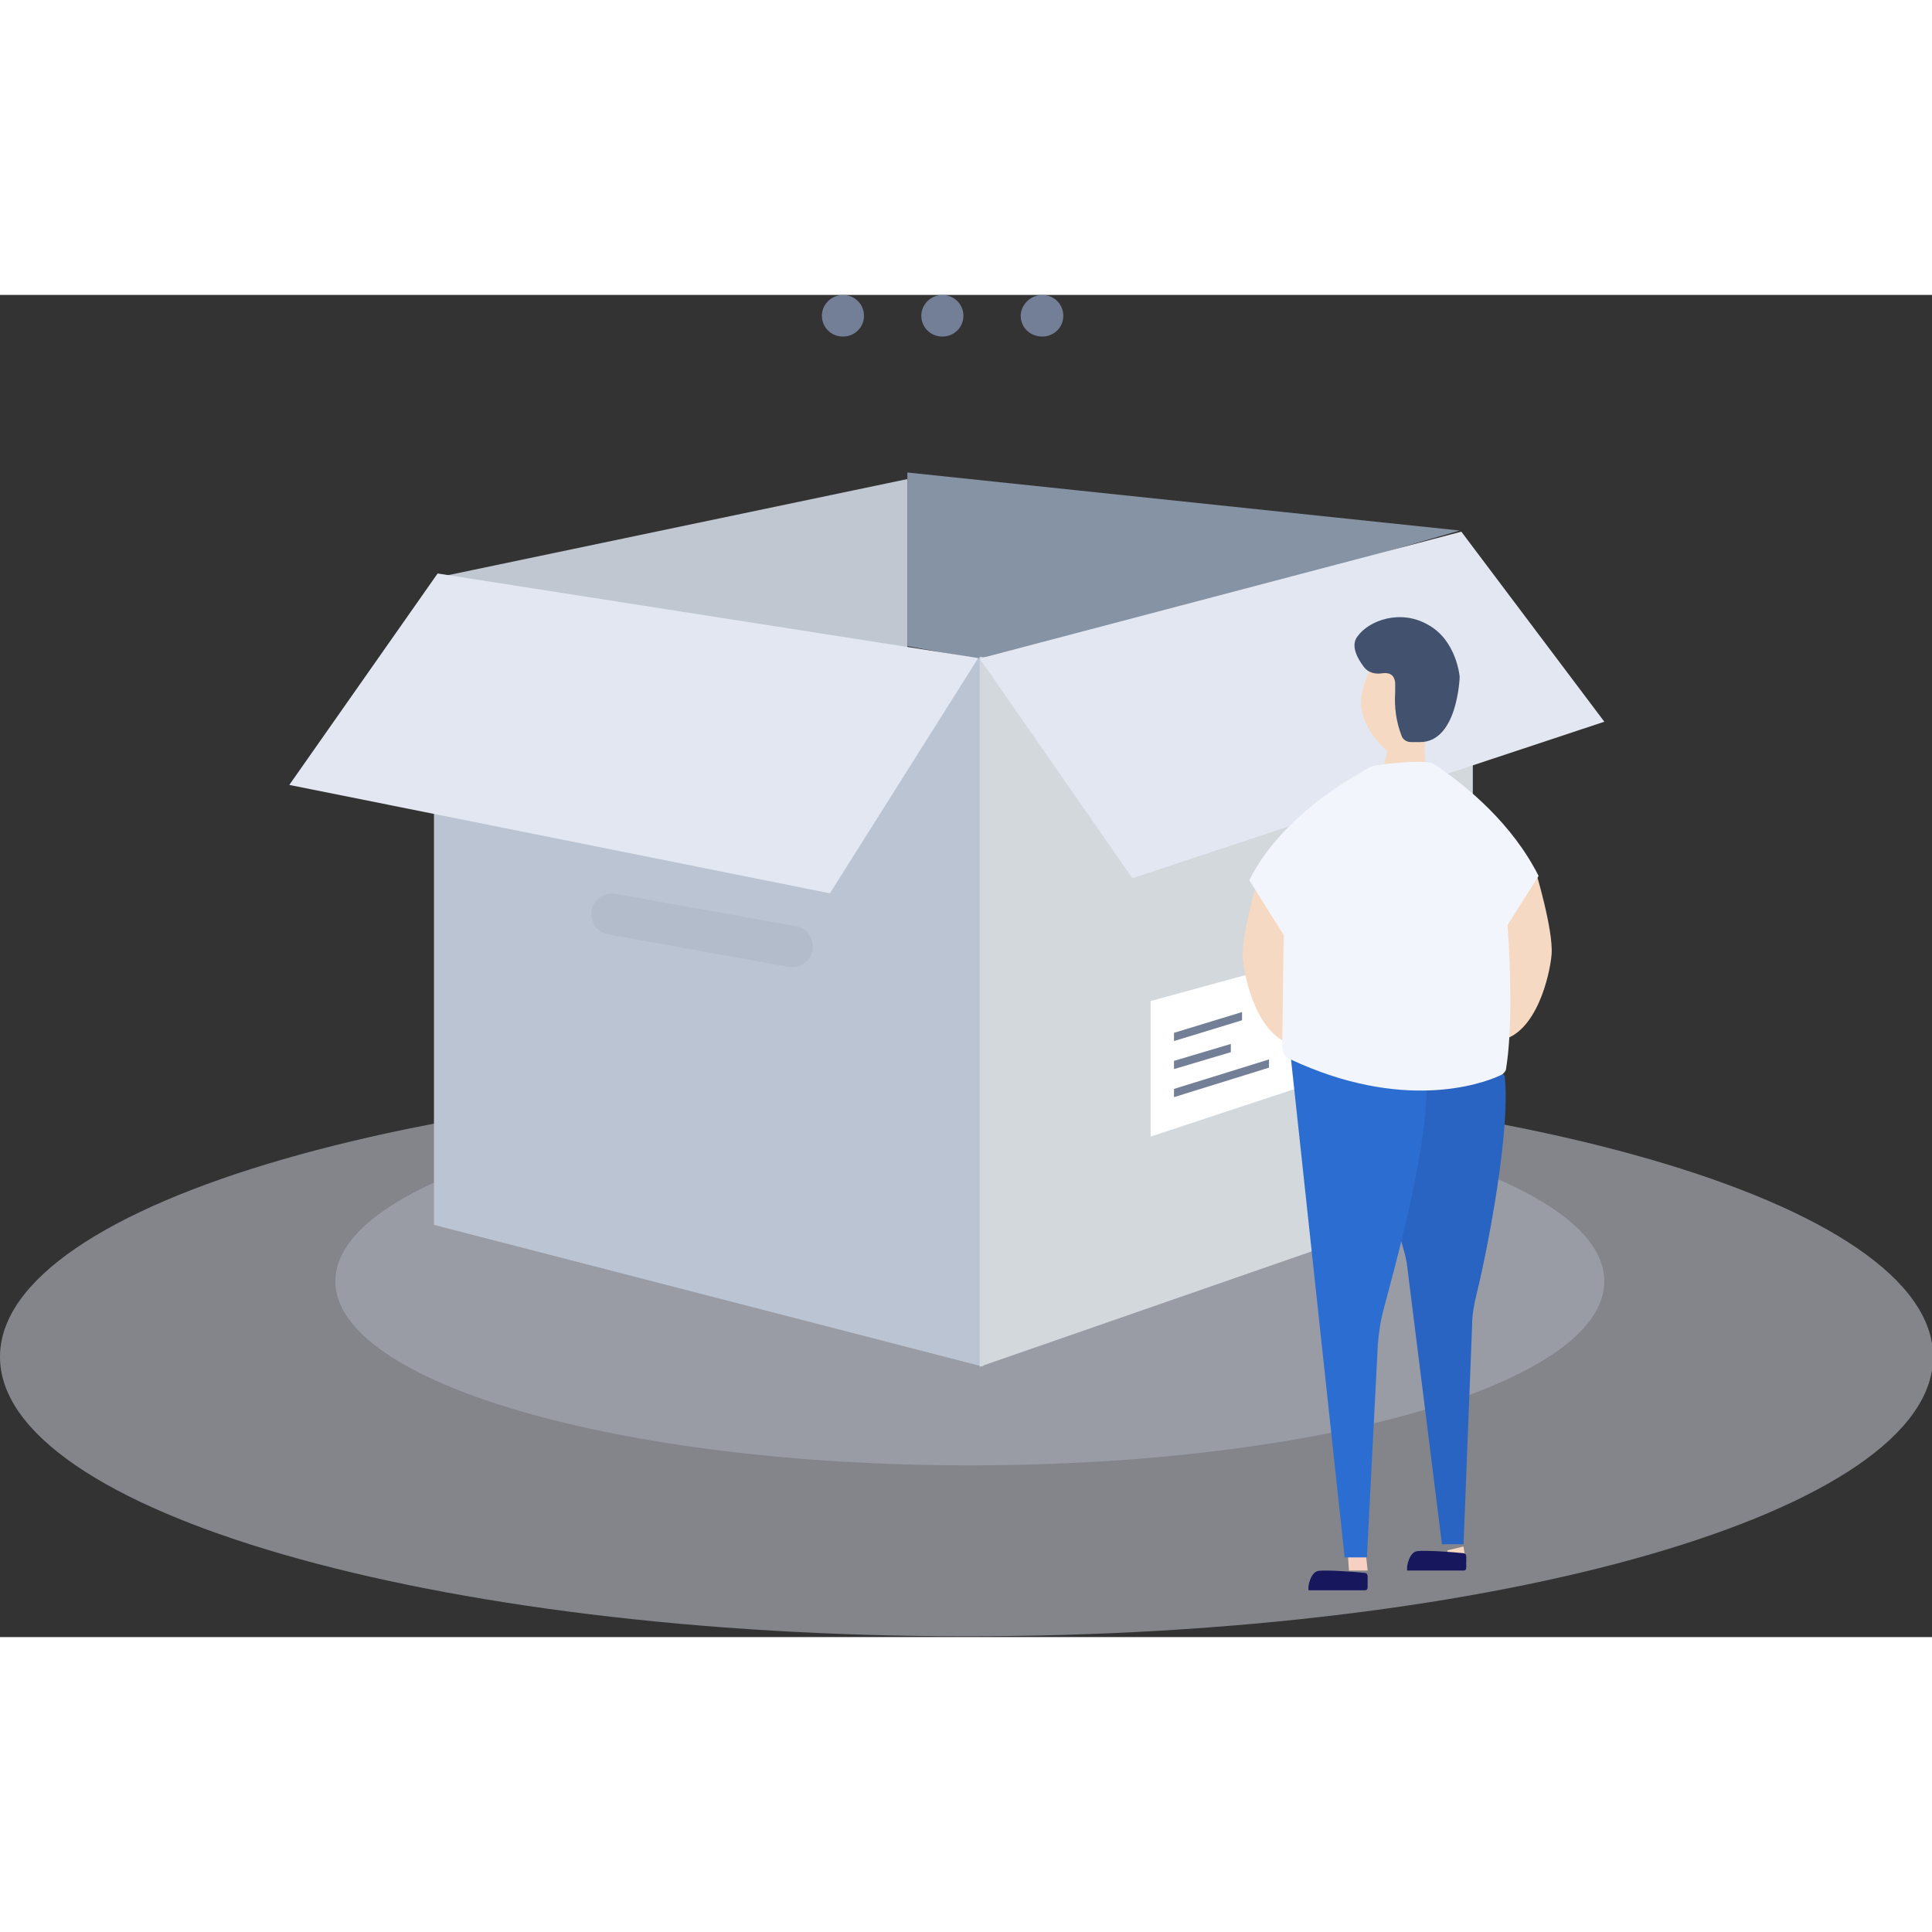 <svg height="20" viewBox="0 0 1474 1024" width="20" xmlns="http://www.w3.org/2000/svg"><rect x="0" y="0" width="1474" height="1024" fill="#333333" stroke="none"/><path d="m0 810.2c0 117.628 329.995 213.197 737.415 213.197 407.424 0 737.415-95.569 737.415-213.197s-329.995-213.197-737.415-213.197c-407.424 0-737.415 95.569-737.415 213.197z" fill="#dadfea" opacity=".477"/><path d="m255.837 752.509c0 77.42 216.623 140.463 484.086 140.463s484.086-62.672 484.086-140.463c0-77.416-216.623-140.459-484.081-140.459-267.467 0-484.09 63.038-484.09 140.459z" fill="#c9d0df" opacity=".314"/><path d="m336.101 215.018 356.167-74.513v632.07l-331.807-91.397z" fill="#c1c7d0"/><path d="m692.269 267.943v-132.452l421.38 44.274-349.986 101.203-71.394-13.021z" fill="#8693a5"/><path d="m752.463 275.949-2.225 541.777-419.155-108.21v-337.176z" fill="#bbc4d2"/><path d="m469.443 456.911c-8.533-1.108-17.066 4.433-18.174 12.924-1.117 8.495 4.45 16.99 12.979 18.098l137.619 24.743c8.533 1.108 17.066-4.433 18.174-12.928 1.112-8.491-4.45-16.986-12.979-18.094l-137.623-24.743z" fill="#b3bccb"/><path d="m747.448 817.726 376.233-130.737v-330.897l-376.238-80.142z" fill="#d3d8dd"/><path d="m333.876 212.531-113.153 161.313 412.447 82.696 113.153-179.483zm530.025 232.518 360.111-119.415-109.104-144.997-367.477 96.791 116.469 167.617z" fill="#e2e7f1"/><path d="m877.874 538.73 135.444-37.039v95.716l-135.444 44.742z" fill="#fff"/><path d="m895.686 569.259v-6.27l51.935-15.865v6.27l-51.931 15.865zm0 21.393v-6.27l43.343-12.911v6.27l-43.339 12.911zm0 21.398v-6.27l72.486-22.502v6.27l-72.482 22.502zm-268.63-596.143c0 8.857 7.096 15.865 16.063 15.865s16.067-7.008 16.067-15.865c0-8.849-7.1-15.861-16.067-15.861-8.596 0-16.063 7.008-16.063 15.861zm75.844 0c0 8.857 7.096 15.865 16.063 15.865s16.067-7.008 16.067-15.865c0-8.849-7.1-15.861-16.067-15.861-8.592 0-16.063 7.008-16.063 15.861zm75.848 0c0 8.857 7.096 15.865 16.434 15.865 8.967 0 16.067-7.008 16.067-15.865 0-8.849-7.1-15.861-16.067-15.861-4.483 0-8.592 1.846-11.58 4.795-2.992 2.95-4.859 7.008-4.859 11.065z" fill="#727f96"/><path d="m1055.296 361.557 3.224-13.341s-21.482-18.161-20.049-38.914c1.433-20.753 14.677-33.352 14.677-33.352h39.74l-6.085 69.671.716 11.862zm49.049 596.282.716 10.379h13.602l-2.149-13.341z" fill="#f6d9c2"/><path d="m1073.516 970.43s1.369-11.226 7.867-12.026c5.815-.801 28.388.801 35.227 1.601.687 0 2.052.801 2.052 2.406v8.419c0 1.601-.683 2.402-2.052 2.402h-43.095z" fill="#16175d"/><path d="m1028.37 961.53.792 11.702h14.255l-1.584-15.047z" fill="#f6d0c3"/><path d="m998.271 985.477s1.365-11.226 7.867-12.026c5.815-.801 28.388.801 35.227 1.601.683 0 2.052.805 2.052 2.406v8.419c0 1.601-.683 2.402-2.052 2.402h-43.095z" fill="#16175d"/><path d="m1100.127 953.166h16.476l6.515-166.702c0-8.466 1.534-16.56 3.447-24.288 8.048-32.383 26.058-124.383 21.457-165.969l-14.559-24.288-90.045 4.787s11.495 101.565 24.524 141.681c2.297 7.724 4.981 15.823 5.748 23.551z" fill="#2964c2"/><path d="m983.219 566.904 42.665 396.295h16.994l8.314-162.168c.725-9.498 2.17-18.996 4.703-28.127 9.397-35.792 34.709-124.914 32.539-178.606z" fill="#2c6dd2"/><path d="m1171.277 438.585s13.96 45.8 12.494 64.64c-1.475 16.615-11.761 59.832-38.586 65.369l-.737-102.678 24.988-26.96zm-210.568 3.325s-13.965 45.8-12.494 64.635c1.471 16.619 11.757 59.836 38.586 65.373l.733-102.678-24.988-26.96zm86.358-150.694s6.982-7.016 12.494-4.804c6.249 2.221 6.982 15.149 4.045 31.397-3.312 16.619-18.01-11.082-18.01-11.082l1.471-15.507z" fill="#f6d9c2"/><path d="m1053.99 288.759c-4.846.758-10.438-.754-13.421-4.901-4.846-6.405-10.442-16.21-4.846-23.374 8.575-12.064 32.809-21.111 54.063-8.668 21.625 12.064 23.863 39.584 23.863 39.584s-1.492 49.765-30.205 49.765h-7.079c-3.358 0-6.342-2.263-7.088-4.905-4.1-10.556-5.592-21.865-4.846-33.175v-7.163c-.746-7.163-5.596-7.918-10.442-7.163z" fill="#42526e"/><path d="m1173.843 443.292c-20.268-40.36-55.18-67.994-72.073-79.995-4.505-3.27-8.259-5.815-9.759-6.182-5.63-2.179-33.032 0-43.916 2.183-2.254.362-6.009 2.545-10.513 5.453-17.268 9.818-62.689 38.177-84.461 81.811l26.277 41.814v-.362l-1.125 85.081c0 4.728 2.254 9.456 6.38 10.185 84.836 39.631 144.525 19.27 159.535 12.359 2.254-.725 4.884-3.27 4.884-5.453 4.505-27.996 3.75-71.63 1.125-109.445z" fill="#f2f5fc"/></svg>